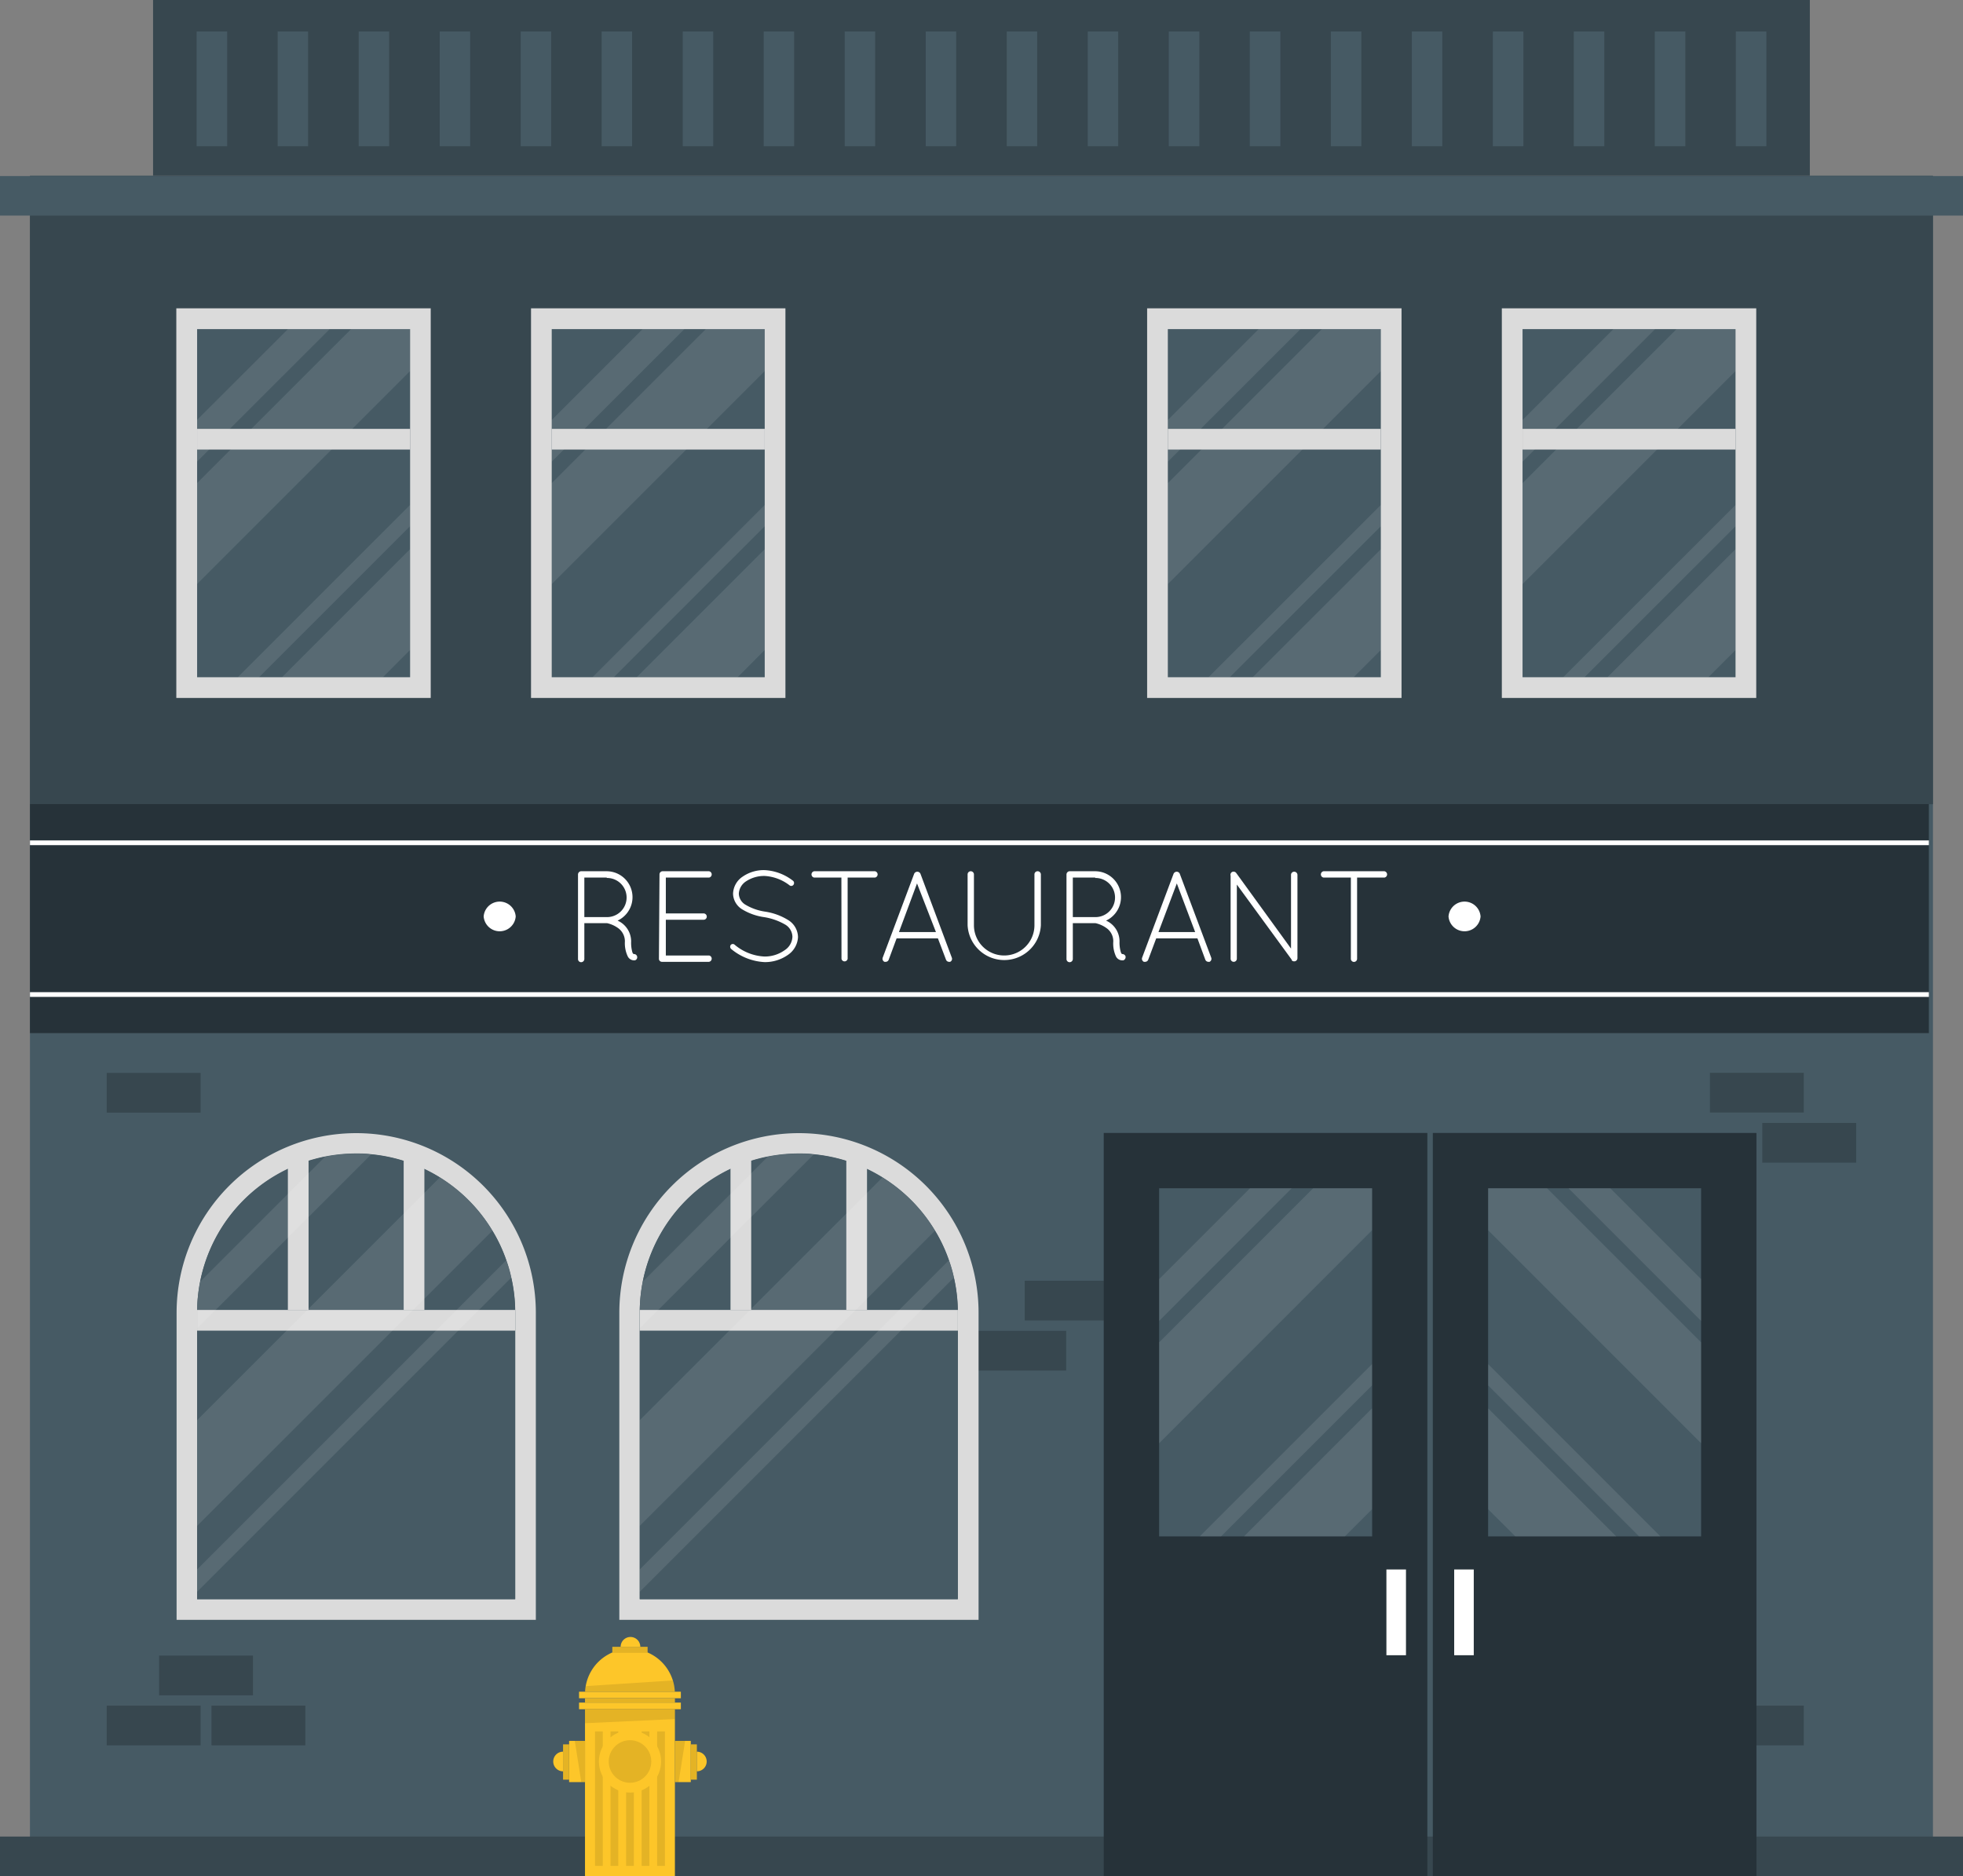 <svg id="Calque_1" data-name="Calque 1" xmlns="http://www.w3.org/2000/svg" viewBox="0 0 207.64 198.43"><rect x="0" y="0" width="207.64" height="198.43" fill="#808080" stroke="none"/><defs><style>.cls-1{fill:#465a64;}.cls-2{fill:#37474f;}.cls-3{fill:#dbdbdb;}.cls-4,.cls-8{opacity:0.1;}.cls-5{fill:#fff;}.cls-6{fill:#263239;}.cls-7{fill:#fdc629;}.cls-8{isolation:isolate;}</style></defs><title>initial-8</title><rect class="cls-1" x="3.17" y="18.59" width="201.29" height="179.85"/><rect class="cls-2" x="3.17" y="18.59" width="201.29" height="66.47"/><rect class="cls-2" x="16.83" y="175.11" width="9.93" height="4.2"/><rect class="cls-2" x="11.29" y="180.4" width="9.93" height="4.2"/><rect class="cls-2" x="22.37" y="180.4" width="9.93" height="4.2"/><rect class="cls-2" x="180.87" y="180.4" width="9.93" height="4.2"/><rect class="cls-2" x="180.87" y="113.47" width="9.93" height="4.2"/><rect class="cls-2" x="186.41" y="118.77" width="9.93" height="4.2"/><rect class="cls-2" x="11.29" y="113.48" width="9.93" height="4.2"/><rect class="cls-2" x="102.85" y="140.76" width="9.93" height="4.2"/><rect class="cls-2" x="108.39" y="135.46" width="9.93" height="4.2"/><rect class="cls-3" x="18.65" y="32.61" width="26.91" height="41.21"/><rect class="cls-1" x="20.85" y="34.81" width="22.53" height="36.82"/><g class="cls-4"><polygon class="cls-5" points="43.37 34.81 43.37 39.25 20.84 61.78 20.84 51.1 37.14 34.81 43.37 34.81"/><polygon class="cls-5" points="43.37 58.09 43.37 68.75 40.5 71.63 29.83 71.63 43.37 58.09"/><polygon class="cls-5" points="43.37 53.41 43.37 55.66 27.4 71.63 25.15 71.63 43.37 53.41"/><polygon class="cls-5" points="34.87 34.81 20.84 48.83 20.84 44.42 30.46 34.81 34.87 34.81"/></g><rect class="cls-3" x="20.85" y="45.36" width="22.53" height="2.19"/><rect class="cls-3" x="56.17" y="32.61" width="26.91" height="41.21"/><rect class="cls-1" x="58.36" y="34.81" width="22.53" height="36.82"/><g class="cls-4"><polygon class="cls-5" points="80.89 34.81 80.89 39.25 58.36 61.78 58.36 51.1 74.66 34.81 80.89 34.81"/><polygon class="cls-5" points="80.89 58.09 80.89 68.75 78.02 71.63 67.35 71.63 80.89 58.09"/><polygon class="cls-5" points="80.89 53.41 80.89 55.66 64.92 71.63 62.67 71.63 80.89 53.41"/><polygon class="cls-5" points="72.39 34.81 58.36 48.83 58.36 44.42 67.97 34.81 72.39 34.81"/></g><rect class="cls-3" x="58.36" y="45.36" width="22.53" height="2.19"/><rect class="cls-3" x="121.34" y="32.61" width="26.91" height="41.21"/><rect class="cls-1" x="123.53" y="34.81" width="22.53" height="36.82"/><g class="cls-4"><polygon class="cls-5" points="146.06 34.81 146.06 39.25 123.53 61.78 123.53 51.1 139.82 34.81 146.06 34.81"/><polygon class="cls-5" points="146.06 58.09 146.06 68.75 143.18 71.63 132.51 71.63 146.06 58.09"/><polygon class="cls-5" points="146.06 53.41 146.06 55.66 130.08 71.63 127.83 71.63 146.06 53.41"/><polygon class="cls-5" points="137.56 34.81 123.53 48.83 123.53 44.42 133.14 34.81 137.56 34.81"/></g><rect class="cls-3" x="123.53" y="45.36" width="22.53" height="2.19"/><rect class="cls-3" x="158.86" y="32.61" width="26.91" height="41.21"/><rect class="cls-1" x="161.05" y="34.81" width="22.53" height="36.82"/><g class="cls-4"><polygon class="cls-5" points="183.58 34.81 183.58 39.25 161.05 61.78 161.05 51.1 177.34 34.81 183.58 34.81"/><polygon class="cls-5" points="183.58 58.09 183.58 68.75 180.7 71.63 170.03 71.63 183.58 58.09"/><polygon class="cls-5" points="183.58 53.41 183.58 55.66 167.6 71.63 165.35 71.63 183.58 53.41"/><polygon class="cls-5" points="175.07 34.81 161.05 48.83 161.05 44.42 170.66 34.81 175.07 34.81"/></g><rect class="cls-3" x="161.05" y="45.36" width="22.53" height="2.19"/><rect class="cls-2" y="194.25" width="207.64" height="4.18"/><rect class="cls-1" y="18.62" width="207.64" height="4.18"/><rect class="cls-6" x="116.75" y="119.83" width="34.23" height="78.6"/><rect class="cls-1" x="122.61" y="125.68" width="22.53" height="36.82"/><g class="cls-4"><polygon class="cls-5" points="145.13 125.68 145.13 130.12 122.61 152.65 122.61 141.98 138.9 125.68 145.13 125.68"/><polygon class="cls-5" points="145.13 148.96 145.13 159.63 142.25 162.5 131.59 162.5 145.13 148.96"/><polygon class="cls-5" points="145.13 144.28 145.13 146.53 129.16 162.5 126.91 162.5 145.13 144.28"/><polygon class="cls-5" points="136.63 125.68 122.61 139.71 122.61 135.29 132.22 125.68 136.63 125.68"/></g><rect class="cls-5" x="146.65" y="166" width="2.07" height="9.07"/><rect class="cls-6" x="151.56" y="119.83" width="34.23" height="78.6"/><rect class="cls-1" x="157.41" y="125.68" width="22.53" height="36.82"/><g class="cls-4"><polygon class="cls-5" points="157.41 125.68 157.41 130.12 179.94 152.65 179.94 141.98 163.64 125.68 157.41 125.68"/><polygon class="cls-5" points="157.41 148.96 157.41 159.63 160.29 162.5 170.96 162.5 157.41 148.96"/><polygon class="cls-5" points="157.41 144.28 157.41 146.53 173.38 162.5 175.63 162.5 157.41 144.28"/><polygon class="cls-5" points="165.91 125.68 179.94 139.71 179.94 135.29 170.33 125.68 165.91 125.68"/></g><rect class="cls-5" x="153.82" y="166" width="2.07" height="9.07"/><rect class="cls-2" x="16.19" width="175.25" height="18.58"/><rect class="cls-1" x="20.8" y="3.33" width="3.23" height="12.14"/><rect class="cls-1" x="29.37" y="3.33" width="3.22" height="12.14"/><rect class="cls-1" x="37.94" y="3.33" width="3.22" height="12.14"/><rect class="cls-1" x="46.51" y="3.33" width="3.22" height="12.14"/><rect class="cls-1" x="55.08" y="3.33" width="3.22" height="12.14"/><rect class="cls-1" x="63.64" y="3.33" width="3.22" height="12.14"/><rect class="cls-1" x="72.22" y="3.33" width="3.22" height="12.14"/><rect class="cls-1" x="80.78" y="3.33" width="3.22" height="12.14"/><rect class="cls-1" x="89.35" y="3.33" width="3.22" height="12.14"/><rect class="cls-1" x="97.92" y="3.33" width="3.22" height="12.14"/><rect class="cls-1" x="106.49" y="3.33" width="3.22" height="12.14"/><rect class="cls-1" x="115.06" y="3.33" width="3.22" height="12.14"/><rect class="cls-1" x="123.63" y="3.33" width="3.23" height="12.14"/><rect class="cls-1" x="132.2" y="3.33" width="3.23" height="12.14"/><rect class="cls-1" x="140.77" y="3.33" width="3.23" height="12.14"/><rect class="cls-1" x="149.34" y="3.33" width="3.22" height="12.14"/><rect class="cls-1" x="157.91" y="3.33" width="3.23" height="12.14"/><rect class="cls-1" x="166.47" y="3.33" width="3.23" height="12.14"/><rect class="cls-1" x="175.04" y="3.33" width="3.23" height="12.14"/><rect class="cls-1" x="183.61" y="3.33" width="3.23" height="12.14"/><path class="cls-3" d="M56.68,138.85v32.48h-38V138.85a19,19,0,1,1,38,0Z"/><path class="cls-1" d="M54.49,138.85v30.29H20.85V138.85a16.82,16.82,0,1,1,33.64,0Z"/><path class="cls-1" d="M54.5,138.85v30.29H20.85V138.85A16.8,16.8,0,0,1,37.67,122c.54,0,1.07,0,1.59.08a16.81,16.81,0,0,1,12.82,8.07,15.9,15.9,0,0,1,1.47,3.12,12.91,12.91,0,0,1,.53,1.84A16.32,16.32,0,0,1,54.5,138.85Z"/><rect class="cls-3" x="20.85" y="138.55" width="33.65" height="2.19"/><rect class="cls-3" x="30.45" y="121.34" width="2.19" height="17.21"/><rect class="cls-3" x="42.7" y="121.34" width="2.19" height="17.21"/><g class="cls-4"><path class="cls-5" d="M52.08,130.17,20.85,161.39V150.21l25.67-25.67A16.73,16.73,0,0,1,52.08,130.17Z"/><path class="cls-5" d="M54.08,135.13,20.85,168.36V166l32.7-32.7A12.91,12.91,0,0,1,54.08,135.13Z"/><path class="cls-5" d="M39.26,122.1,20.85,140.51v-1.66a17,17,0,0,1,.32-3.29l13.22-13.22a16.89,16.89,0,0,1,3.28-.32C38.21,122,38.74,122.05,39.26,122.1Z"/></g><path class="cls-3" d="M103.51,138.85v32.48h-38V138.85a19,19,0,1,1,38,0Z"/><path class="cls-1" d="M101.31,138.85v30.29H67.67V138.85a16.82,16.82,0,1,1,33.64,0Z"/><path class="cls-1" d="M101.32,138.85v30.29H67.67V138.85A16.8,16.8,0,0,1,84.49,122c.54,0,1.07,0,1.59.08a16.81,16.81,0,0,1,12.82,8.07,15.9,15.9,0,0,1,1.47,3.12,12.91,12.91,0,0,1,.53,1.84A16.32,16.32,0,0,1,101.32,138.85Z"/><rect class="cls-3" x="67.67" y="138.55" width="33.65" height="2.19"/><rect class="cls-3" x="77.27" y="121.34" width="2.19" height="17.21"/><rect class="cls-3" x="89.52" y="121.34" width="2.19" height="17.21"/><g class="cls-4"><path class="cls-5" d="M98.9,130.17,67.67,161.39V150.21l25.67-25.67A16.73,16.73,0,0,1,98.9,130.17Z"/><path class="cls-5" d="M100.9,135.13,67.67,168.36V166l32.7-32.7A12.91,12.91,0,0,1,100.9,135.13Z"/><path class="cls-5" d="M86.08,122.1,67.67,140.51v-1.66a17,17,0,0,1,.32-3.29l13.22-13.22a16.89,16.89,0,0,1,3.28-.32C85,122,85.56,122.05,86.08,122.1Z"/></g><rect class="cls-6" x="3.17" y="85.05" width="200.86" height="24.22"/><path class="cls-5" d="M51.16,96.93v0a1.7,1.7,0,0,1,3.39,0v0a1.7,1.7,0,0,1-3.39,0Z"/><path class="cls-5" d="M66.1,99.57a1.73,1.73,0,0,0-.78-1.45,3.17,3.17,0,0,0-1.11-.48l-.07,0H61.81v3.8a.34.34,0,0,1-.34.33.33.33,0,0,1-.33-.33V92.48a.35.35,0,0,1,.3-.33h2.74a2.74,2.74,0,0,1,1.15,5.22.91.91,0,0,0,.14.07,2.41,2.41,0,0,1,1.29,2.13,3.7,3.7,0,0,0,.12,1.11.4.4,0,0,0,.14.23.34.34,0,0,1,.15.66H67a.75.75,0,0,1-.61-.44A3.27,3.27,0,0,1,66.1,99.57Zm-1.92-6.75H61.81V97h2.43a2.07,2.07,0,0,0-.06-4.14Z"/><path class="cls-5" d="M69.76,92.48a.33.33,0,0,1,.32-.33H75a.34.34,0,0,1,0,.67H70.43v3.79h4a.34.34,0,0,1,.33.35.33.33,0,0,1-.33.32h-4v3.78H75a.34.34,0,0,1,0,.67h-5a.32.32,0,0,1-.3-.33Z"/><path class="cls-5" d="M77.3,99.94a.29.29,0,0,1,.43,0,5.29,5.29,0,0,0,3.14,1.23A3.62,3.62,0,0,0,83,100.5a1.77,1.77,0,0,0,.82-1.42A1.54,1.54,0,0,0,83,97.76,6.42,6.42,0,0,0,80.8,97h0a6.08,6.08,0,0,1-2.26-.8,2,2,0,0,1-1-1.67,2.25,2.25,0,0,1,1-1.8,3.94,3.94,0,0,1,2.32-.7,5.31,5.31,0,0,1,3,1.11.31.31,0,0,1,.08.43.29.29,0,0,1-.41.08,4.75,4.75,0,0,0-2.62-1,3.45,3.45,0,0,0-2,.57,1.66,1.66,0,0,0-.76,1.31,1.42,1.42,0,0,0,.72,1.17,5.67,5.67,0,0,0,2.05.72h0a6.45,6.45,0,0,1,2.43.88,2.16,2.16,0,0,1,1.06,1.81A2.41,2.41,0,0,1,83.34,101a4.21,4.21,0,0,1-2.47.76,6,6,0,0,1-3.53-1.39A.32.32,0,0,1,77.3,99.94Z"/><path class="cls-5" d="M89,92.82H86.12a.34.34,0,0,1,0-.67h6.43a.34.34,0,0,1,0,.67H89.66v8.59a.33.33,0,0,1-.65,0Z"/><path class="cls-5" d="M99.21,99.25H94.84L94,101.52a.34.34,0,0,1-.31.21h-.13a.35.35,0,0,1-.19-.44l3.33-8.88a.37.37,0,0,1,.33-.21.36.36,0,0,1,.33.21l3.32,8.88a.34.34,0,0,1-.18.44h-.12a.35.35,0,0,1-.31-.21Zm-4.12-.67H99L97,93.44Z"/><path class="cls-5" d="M102.35,92.48a.33.33,0,0,1,.32-.33.34.34,0,0,1,.35.33v5.38a3.2,3.2,0,1,0,6.4,0V92.48a.33.33,0,0,1,.33-.33.34.34,0,0,1,.35.33v5.38a3.88,3.88,0,0,1-7.75,0V92.48Z"/><path class="cls-5" d="M117.76,99.57a1.7,1.7,0,0,0-.78-1.45,3.09,3.09,0,0,0-1.11-.48l-.06,0h-2.33v3.8a.34.34,0,0,1-.34.33.33.33,0,0,1-.33-.33V92.48a.35.35,0,0,1,.3-.33h2.74A2.74,2.74,0,0,1,117,97.37a.91.91,0,0,0,.14.07,2.4,2.4,0,0,1,1.28,2.13,3.6,3.6,0,0,0,.13,1.11.5.5,0,0,0,.13.23.36.36,0,0,1,.37.22.37.37,0,0,1-.22.44h-.19a.74.74,0,0,1-.61-.44A3.25,3.25,0,0,1,117.76,99.57Zm-1.91-6.75h-2.37V97h2.42a2.07,2.07,0,0,0-.05-4.14Z"/><path class="cls-5" d="M126.66,99.25H122.3l-.85,2.27a.35.35,0,0,1-.31.21H121a.35.35,0,0,1-.19-.44l3.33-8.88a.37.37,0,0,1,.32-.21.35.35,0,0,1,.33.21l3.33,8.88a.35.35,0,0,1-.18.44h-.12a.36.36,0,0,1-.32-.21Zm-4.12-.67h3.88l-1.94-5.14Z"/><path class="cls-5" d="M130.83,93.56v7.84a.33.33,0,0,1-.66,0V92.62a.33.33,0,0,1,.12-.37.35.35,0,0,1,.47.08l5.8,8v-7.8a.33.33,0,0,1,.33-.33.34.34,0,0,1,.35.33v8.82a.34.34,0,0,1-.35.33.32.32,0,0,1-.26-.12s0,0,0-.06Z"/><path class="cls-5" d="M142.89,92.82H140a.34.34,0,0,1,0-.67h6.44a.34.34,0,0,1,0,.67h-2.89v8.59a.33.33,0,0,1-.66,0V92.82Z"/><path class="cls-5" d="M153.22,96.93v0a1.7,1.7,0,0,1,3.39,0v0a1.7,1.7,0,0,1-3.39,0Z"/><rect class="cls-5" x="3.17" y="104.94" width="200.86" height="0.5"/><rect class="cls-5" x="3.17" y="88.89" width="200.86" height="0.5"/><rect class="cls-7" x="61.88" y="180.77" width="9.51" height="17.66"/><rect class="cls-7" x="61.25" y="180.08" width="10.77" height="0.7"/><rect class="cls-7" x="61.25" y="178.93" width="10.77" height="0.69"/><rect class="cls-7" x="61.88" y="179.63" width="9.51" height="0.45"/><rect class="cls-8" x="61.88" y="179.63" width="9.51" height="0.45"/><path class="cls-7" d="M71.38,178.93H61.89a4.75,4.75,0,0,1,9.49,0Z"/><path class="cls-8" d="M71.38,178.93H61.89a3.81,3.81,0,0,1,.07-.59l9.2-.6A4.32,4.32,0,0,1,71.38,178.93Z"/><polygon class="cls-8" points="71.39 180.77 71.39 181.82 61.88 182.26 61.88 180.77 71.39 180.77"/><rect class="cls-8" x="62.94" y="183.13" width="0.82" height="14.22"/><rect class="cls-8" x="64.58" y="183.13" width="0.82" height="14.22"/><rect class="cls-8" x="66.23" y="183.13" width="0.82" height="14.22"/><rect class="cls-8" x="67.87" y="183.13" width="0.82" height="14.22"/><rect class="cls-8" x="69.51" y="183.13" width="0.82" height="14.22"/><rect class="cls-7" x="60.2" y="184.13" width="1.68" height="4.36"/><rect class="cls-7" x="59.56" y="184.5" width="0.64" height="3.73"/><rect class="cls-8" x="59.56" y="184.5" width="0.64" height="3.73"/><path class="cls-7" d="M59.56,185.27v2.08a1,1,0,0,1,0-2.08Z"/><polygon class="cls-8" points="61.88 184.13 61.88 188.49 61.49 188.49 60.8 184.13 61.88 184.13"/><rect class="cls-7" x="71.39" y="184.13" width="1.68" height="4.36"/><rect class="cls-7" x="73.07" y="184.5" width="0.64" height="3.73"/><rect class="cls-8" x="73.07" y="184.5" width="0.64" height="3.73"/><path class="cls-7" d="M73.71,185.27v2.08a1,1,0,0,0,0-2.08Z"/><polygon class="cls-8" points="71.39 184.13 71.39 188.49 71.78 188.49 72.47 184.13 71.39 184.13"/><circle class="cls-7" cx="66.64" cy="186.31" r="3.29"/><circle class="cls-8" cx="66.64" cy="186.31" r="2.25"/><rect class="cls-7" x="64.77" y="174.18" width="3.73" height="0.64"/><rect class="cls-8" x="64.77" y="174.18" width="3.73" height="0.64"/><path class="cls-7" d="M67.73,174.18H65.65a1,1,0,0,1,2.08,0Z"/></svg>